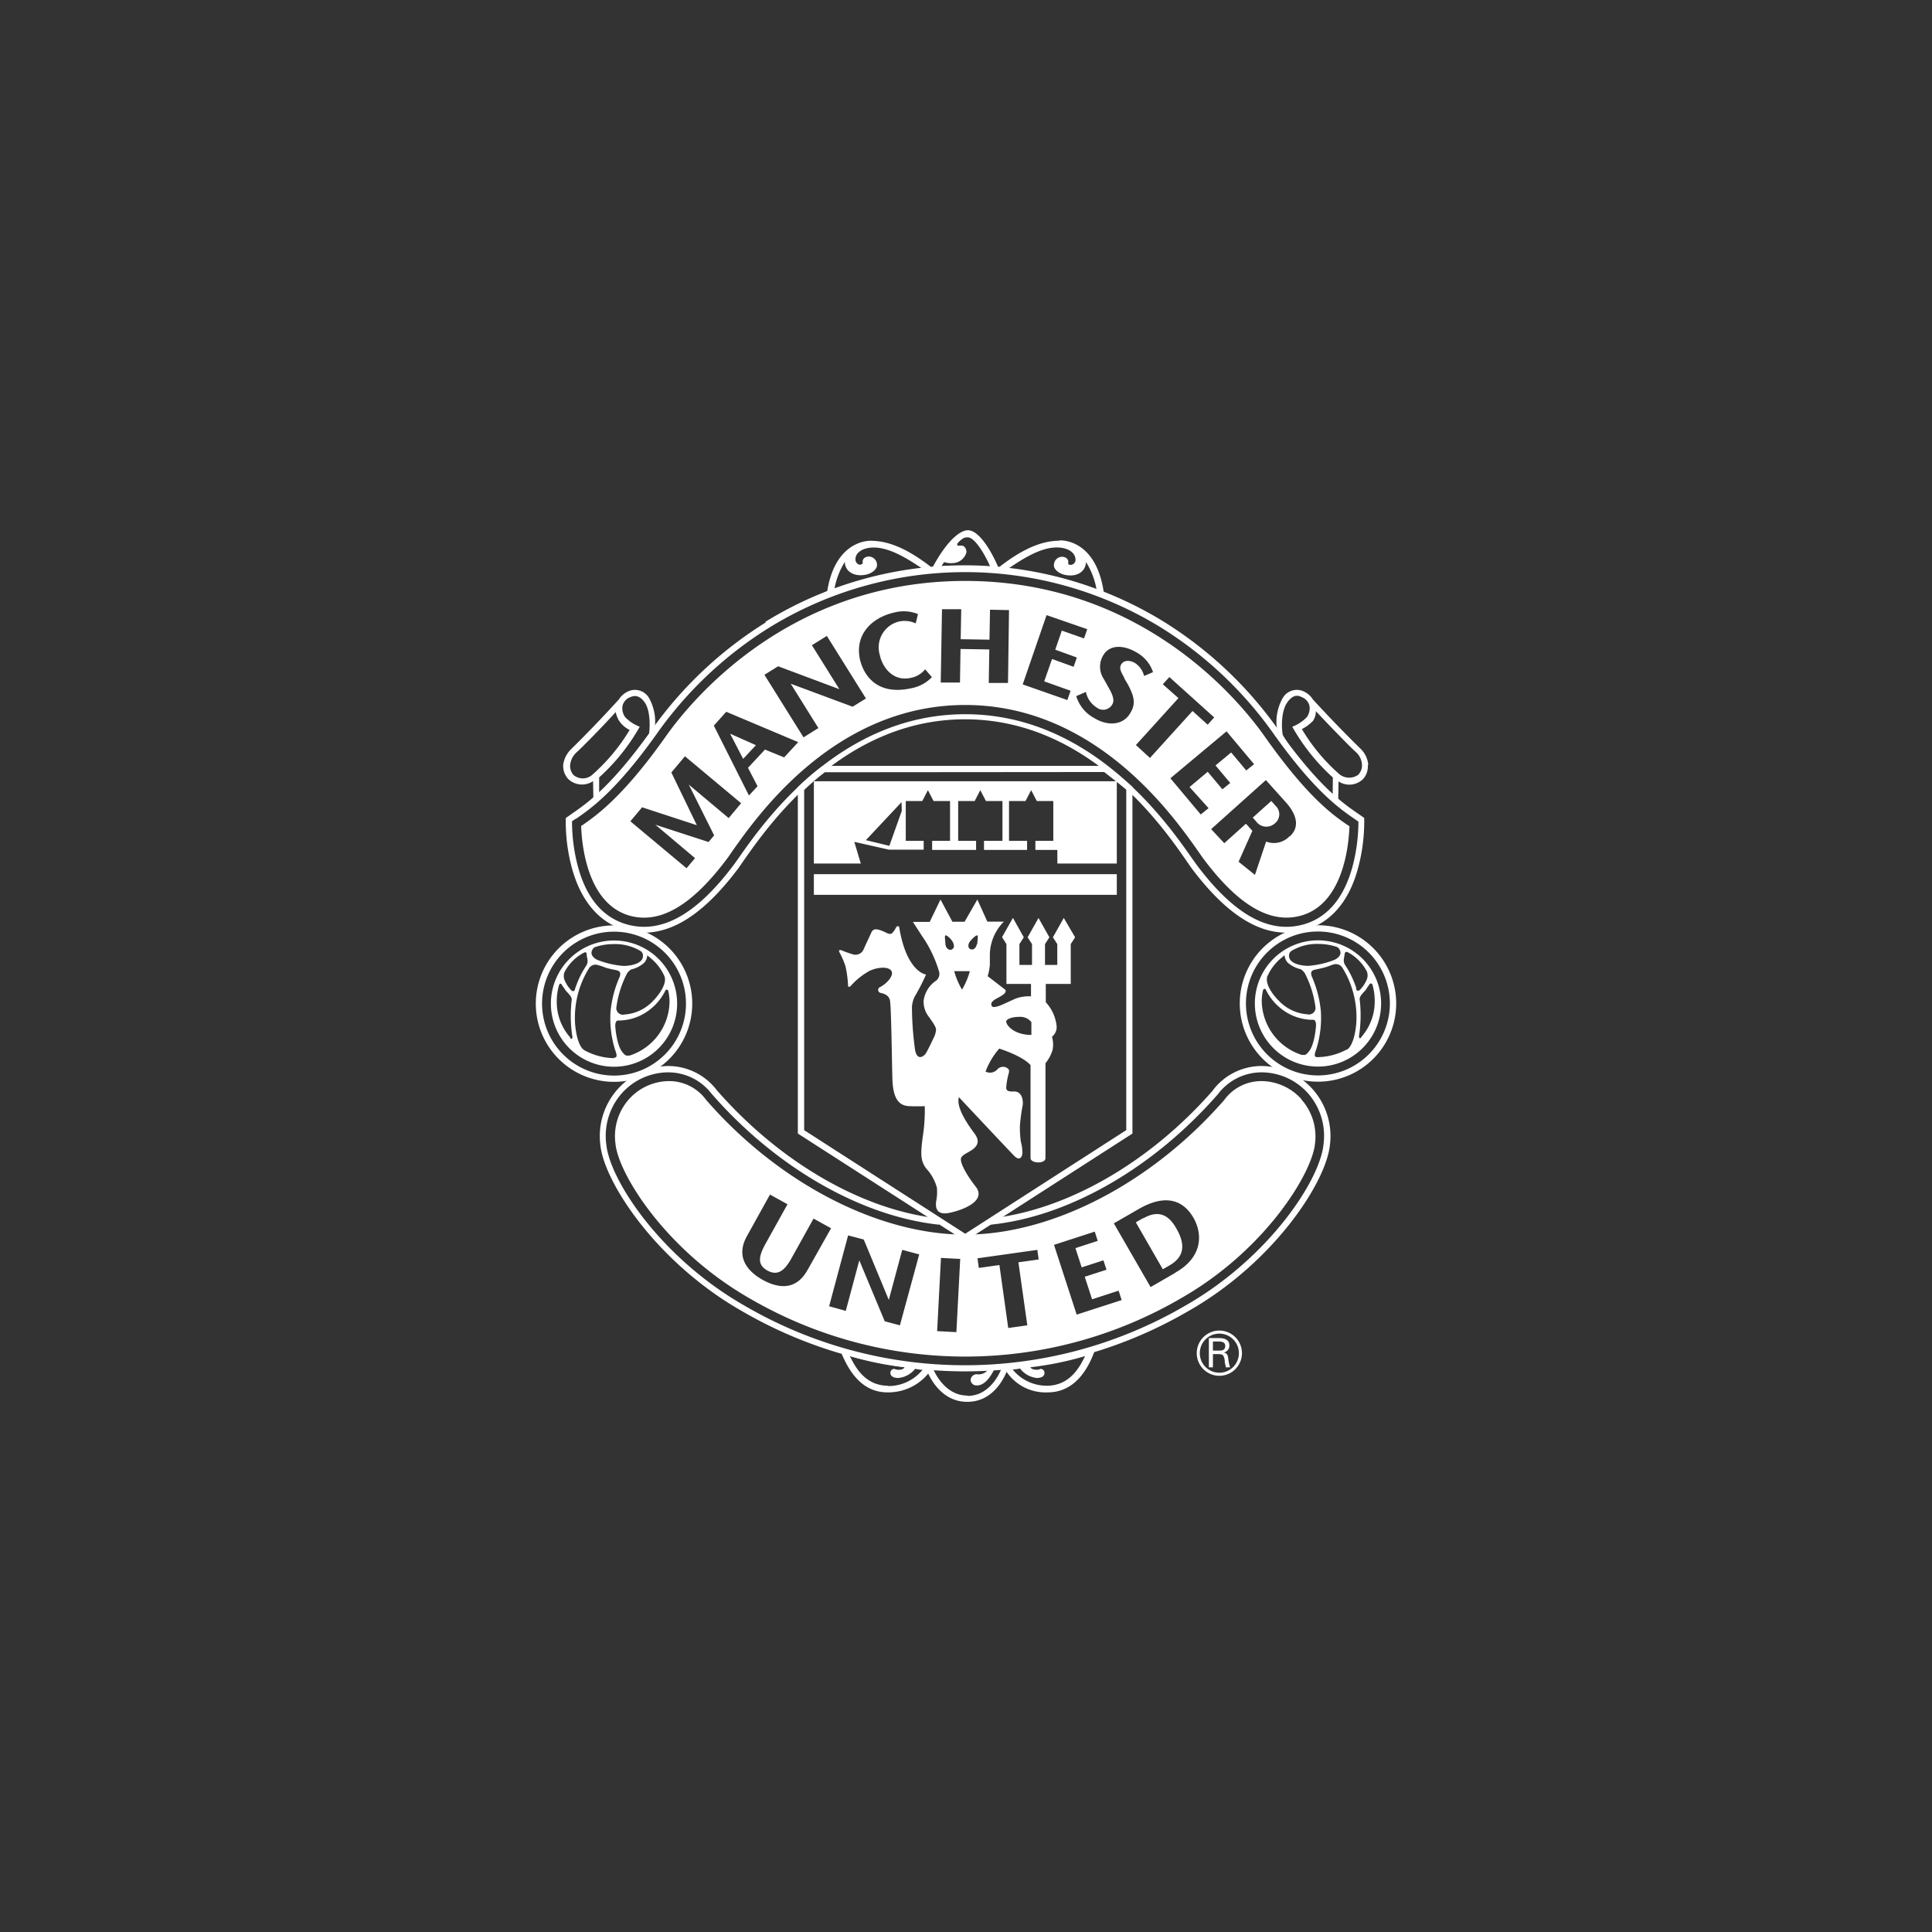 <svg viewBox="0 0 247 247" xmlns="http://www.w3.org/2000/svg"><rect x="0" y="0" width="247" height="247" fill="#333333" stroke="none"/><path d="m0 0h247v247h-247z" fill="none"/><g fill="#fff"><path d="m68.5 128.31a10 10 0 1 0 10-10 10 10 0 0 0 -10 10m.8 0a9.2 9.2 0 1 1 9.2 9.2 9.21 9.21 0 0 1 -9.2-9.2"/><path d="m158.5 128.29a10 10 0 1 0 10-10 10 10 0 0 0 -10 10m.79 0a9.2 9.2 0 1 1 9.2 9.2 9.21 9.21 0 0 1 -9.2-9.2"/><path d="m155.11 139.35-.12.14c-8.05 9.17-18.68 15.26-28.43 16.29l.08.79c9.94-1 20.77-7.23 28.95-16.55l.12-.14a7 7 0 0 1 5.82-2.78 8 8 0 0 1 5.68 2.66 8.22 8.22 0 0 1 2 6.52c-.43 4.58-7 14.58-17.74 20.68a55.9 55.9 0 0 1 -56.22 0c-10.74-6.1-17.31-16.1-17.74-20.68a8.21 8.21 0 0 1 2-6.52 8 8 0 0 1 5.68-2.66 7 7 0 0 1 5.82 2.78l.13.14c8.17 9.3 19 15.49 28.9 16.55l.08-.79c-9.73-1-20.34-7.13-28.38-16.29l-.12-.14a7.8 7.8 0 0 0 -6.42-3.06 8.82 8.82 0 0 0 -6.2 2.92 9 9 0 0 0 -2.25 7.13c.45 4.75 7.17 15.06 18.14 21.3a56.7 56.7 0 0 0 57 0c11-6.24 17.69-16.55 18.14-21.3a9 9 0 0 0 -2.25-7.13 8.82 8.82 0 0 0 -6.27-2.92 7.8 7.8 0 0 0 -6.42 3.06"/><path d="m141.3 97.91h-36.1l-.1.07a29.54 29.54 0 0 0 -3 2.56l-.1.11v44.27l21.39 13.75 21.39-13.75v-44.31l-.13-.12c-.75-.68-2.43-2-3.11-2.5l-.11-.08zm-.14.79c.59.46 2.07 1.6 2.83 2.26v43.52l-20.59 13.25-20.59-13.24v-43.49a31.21 31.21 0 0 1 2.64-2.27z"/><path d="m97.91 79.57a50.64 50.64 0 0 0 -14.38 13.43c-5.27 7.48-8.46 9.68-10.37 11l-.83.58v.19a22.87 22.87 0 0 0 .8 6.26c1.2 4.33 3.63 7.07 7 7.93 4.7 1.19 9.38-1.42 14.3-8l.69-1c3.12-4.44 12.6-18 28.25-18s25.14 13.51 28.25 18l.69 1c4.93 6.57 9.6 9.18 14.3 8 3.4-.86 5.83-3.6 7-7.93a22.83 22.83 0 0 0 .8-6.26v-.2l-.83-.58c-1.91-1.31-5.1-3.52-10.37-11a50.63 50.63 0 0 0 -14.38-13.48 48.55 48.55 0 0 0 -51 0m-24.22 25.19c1.95-1.34 5.21-3.6 10.57-11.19a49.83 49.83 0 0 1 14.15-13.26 47.76 47.76 0 0 1 50.13 0 49.83 49.83 0 0 1 14.15 13.26c5.36 7.59 8.62 9.85 10.57 11.19l.49.34v.08a22.71 22.71 0 0 1 -.78 5.76c-1.14 4.08-3.31 6.56-6.45 7.36-4.35 1.1-8.76-1.41-13.47-7.7l-.67-.94c-3.17-4.52-12.83-18.29-28.9-18.29s-25.73 13.77-28.9 18.29l-.67.94c-4.71 6.28-9.12 8.8-13.47 7.7-3.14-.8-5.32-3.27-6.45-7.36a22.72 22.72 0 0 1 -.78-5.76v-.12l.49-.34"/><path d="m123.44 174.7c-1.85 0-5.21-.28-5.21-.28l.11.4c.07.17 1.43 4.4 5.32 4.4 3.43 0 4.85-3.21 5.29-4.51v-.29c-.52.1-3.68.28-5.53.28m.27 3.72c-3.17 0-4.46-3.59-4.46-3.59s2.67.16 4.2.16 2.54 0 3-.06a1.49 1.49 0 0 1 -1.56.76.78.78 0 0 0 -.78.74.75.75 0 0 0 .84.69c1.15 0 2-1.61 2.28-2.29h.88s-1.22 3.63-4.38 3.63"/><path d="m139.18 172.62a51.25 51.25 0 0 1 -11.37 1.88l.56.35a6 6 0 0 0 5.57 3.16c3.37 0 5.09-2.79 6-5.28zm-5.32 4.54a5.6 5.6 0 0 1 -4.39-2.07 6.39 6.39 0 0 0 .94-.13 3.12 3.12 0 0 0 2.12 1.21c.77 0 1-.33 1-.6a.49.49 0 0 0 -.5-.56 1.29 1.29 0 0 1 -.44.11c-.76 0-.86-.32-.86-.32a40.69 40.69 0 0 0 7-1.43c-.5.93-1.69 3.79-4.89 3.79"/><path d="m108.26 172.62-.8.11c1 2.49 2.67 5.28 6 5.28a6.61 6.61 0 0 0 5.75-3.16l.38-.35a51.26 51.26 0 0 1 -11.37-1.88m5.32 4.54c-3.21 0-4.39-2.87-4.9-3.79a40.77 40.77 0 0 0 7 1.43s-.11.36-.86.32a1.28 1.28 0 0 1 -.44-.11.49.49 0 0 0 -.5.56c0 .26.25.6 1 .6a3.12 3.12 0 0 0 2.16-1.17 6.39 6.39 0 0 0 .94.13 5.6 5.6 0 0 1 -4.39 2.07"/><path d="m104.05 111.76h38.73v2.64h-38.73z"/><path d="m136.89 125.79v-5.09l.56-.87-1.45-2.47-1.39 2.47.56.87v2.66h-1.57v-2.66l.56-.87-1.39-2.47-1.39 2.47.56.87v2.66h-1.61v-2.66l.56-.87-1.39-2.48-1.39 2.46.56.89v5.09h3.14v1.59a4.92 4.92 0 0 0 -1.95.28c-.84.36-1.83.87-2.31 1s-.71.12-.79-.12 0-.4.27-.64 1.37-.66 1.51-1.07c.09-.24 0-.3-.16-.4-.28-.23-2.11-1.63-2.11-1.63a6.7 6.7 0 0 0 .28-1.47v-1.31a6.09 6.09 0 0 1 1.79-4.19h-2.11l-1.28-2.83-1.63 2.84h-1.56l-1.52-2.84-1.38 2.86h-2.15s1 1.56 1.56 2.39a16.25 16.25 0 0 1 1.8 4 1.12 1.12 0 0 1 -.37 1.11 3.64 3.64 0 0 0 -1.62 2.6 3.14 3.14 0 0 0 .74 2.12c.16.27.85 1.14.85 1.54a2.6 2.6 0 0 1 -.21.87s-.82 1.75-1.09 2.17-1.11 1-1.38-.42a40.84 40.84 0 0 1 -.4-5.54 3.64 3.64 0 0 1 .34-1.27 26.46 26.46 0 0 0 1.46-2.84s-2.47-.26-3.42-6c0-.16-.26-.34-.45.05a2.45 2.45 0 0 1 -.42.61c-.11.16-.37.19-.69.05a6.41 6.41 0 0 0 -1-.42c-.34-.08-.77-.19-1 .32s-.77 1.64-1 2.17a1.13 1.13 0 0 1 -1.41.63 14.91 14.91 0 0 1 -1.4-.5c-.27-.11-.42 0-.27.27a9.9 9.9 0 0 1 .77 1.8 14.56 14.56 0 0 1 .32 2.36c0 .32.19.32.45 0a9.19 9.19 0 0 1 2.28-1.8c1-.48 2.44-.61 2.81 0s-.63 1.65-1.45 2.07a.39.39 0 0 0 0 .72c.32.08 1.06.21 1.25.9s.25 7.33.33 10.11 1 3.45 2.19 3.49 1.95 0 1.95 0a21.87 21.87 0 0 1 -.24 3.78c-.32 2.31-.32 3.22.44 4.21a5.84 5.84 0 0 1 1.35 2.43 6 6 0 0 1 -.08 1.67c-.12.68-.12 1.91 1.67 1.55s4.77-1.55 3.38-3.34-2.07-3.22-1.87-3.7 1.19-.75 1.71-1.27.56-1.07 0-1.83-2.42-3.22-2-4.65c0 0 6.64 7.08 7.12 7.55s.94.36 1-.4a5.48 5.48 0 0 0 -.2-1.47 13.43 13.43 0 0 1 -.12-2 23 23 0 0 1 .36-2.66c.08-.6-.08-1.67-1-1.75-.48 0-1.11.08-1.11-.48a8.75 8.75 0 0 1 .32-1.82c.12-.48 0-.56-.28-.75a1 1 0 0 0 -1.15.2 1.26 1.26 0 0 1 -1.53.31 9.44 9.44 0 0 1 1.75-2.94s2.94.91 4 2.11v11.88c0 .71 1.91.79 1.91 0v-12.12a4.87 4.87 0 0 0 .91-1.71 3.43 3.43 0 0 0 -.08-1.67 1.59 1.59 0 0 0 .6-1.31 5.3 5.3 0 0 0 -1.39-3.11v-2.34zm-15.16-4.42c-.34.18-.78-.05-.86-.65 0-.34-.14-1.06 0-1.13s.64.36.88.74.31.86 0 1m1.24 5.19a9.87 9.87 0 0 1 -1-2.36h2a9.41 9.41 0 0 1 -1 2.36m1.9-5.84c-.1.59-.53.83-.86.65s-.27-.67 0-1 .76-.8.91-.74 0 .79 0 1.13m6.92 11.59c-2.27 0-3.22-1.27-3.22-1.71 0-.28.64-.6 1.71-.6a1.79 1.79 0 0 1 1.51.68z"/><path d="m104.05 99.88v10.52h6l-.83-2.77 4.43 1h4.44v-1.13h-2.29v-5.09h2.11l.72-1.39.72 1.39h2.11v5.09h-2.29v1.16h5.62v-1.16h-2.29v-5.09h2.11l.72-1.39.72 1.39h2.11v5.09h-2.36v1.16h5.51v-1.16h-2.31v-5.09h2.11l.72-1.39.72 1.39h2.11v5.09h-2.29v1.16h2.81v1.74h7.6v-10.52zm11.24 3.79-1.59 4.47-3-.73 4.56-4.86z"/><path d="m146.15 155.73-.94.54 3.45 6 .87-.5c1.84-1.06 2.08-2.58.89-4.67-.82-1.48-2.06-2.61-4.26-1.34"/><path d="m166.37 140.51a6.94 6.94 0 0 0 -4.84-2.29 5.85 5.85 0 0 0 -5 2.39l-.13.15c-9.25 10.54-21.91 17.08-33 17.08s-23.78-6.55-33-17.08l-.13-.15a5.85 5.85 0 0 0 -5-2.39 6.94 6.94 0 0 0 -4.84 2.29 7.11 7.11 0 0 0 -1.75 5.65c.32 3.84 6.4 13.68 17.17 19.84a54.77 54.77 0 0 0 55.1 0c10.77-6.12 16.81-16 17.17-19.8a7.11 7.11 0 0 0 -1.75-5.65m-68.87 23.07c-1.58-.88-3.63-2.68-2-5.6l2.94-5.3 2.24 1.24-2.78 5c-.86 1.55-1.18 2.71.22 3.48s2.28-.14 3.11-1.65l2.78-5 2.24 1.24-3 5.32c-1.61 2.9-4.09 2.2-5.79 1.25m17.59 5.84-1.94-.52-3.25-7.79-1.73 6.46-2.13-.59 2.43-9.06 2 .53 3.2 7.72 1.72-6.4 2.17.58zm7.22.87-2.46-.13.49-9.36 2.46.13zm9.07-.87-2.44.34-1.13-8.05-2.63.37-.17-1.23 7.65-1.08.17 1.23-2.59.36zm6.31-1.37-2.9-8.92 5.21-1.69.38 1.18-2.85.93.8 2.46 2.78-.9.39 1.2-2.78.9.94 2.88 3.39-1.1.39 1.2zm12.6-5.34-3.15 1.82-4.7-8.15 3.18-1.83c2.87-1.66 5.42-1.6 7 1.12 1.29 2.28 1 5.14-2.3 7"/><path d="m78.5 120.24a8.07 8.07 0 1 0 8.07 8.07 8.07 8.07 0 0 0 -8.07-8.07m4.27 1.91.48.4a6.31 6.31 0 0 1 1.68 2.22c.46 1.09-1 2.74-1.37 3.12a5.51 5.51 0 0 1 -3.7 1.81.85.85 0 0 1 -1.07-.82 13.2 13.2 0 0 1 1.38-4.44 1.75 1.75 0 0 1 .52-.5 3.72 3.72 0 0 0 1.7-.88 1.6 1.6 0 0 0 .36-.91m-6.7-1.06a7.45 7.45 0 0 1 2.36-.39 6.36 6.36 0 0 1 3.46.87.69.69 0 0 1 .33.66c0 .94-1.49 1.26-2.47 1.26a11.35 11.35 0 0 1 -3.06-.66c-.86-.27-1.05-.77-1.05-1a.9.9 0 0 1 .44-.75m-3.16 11.55a6.81 6.81 0 0 1 -1.72-4.63 7.25 7.25 0 0 1 .31-2.11s.17-.3.33 0 .28.37.42.63.93.85.85 1.32a17.28 17.28 0 0 0 .06 4.52c.08.39 0 .57-.25.37m.19-6.07a4.14 4.14 0 0 1 -.92-1.38 1.41 1.41 0 0 1 0-1 5.84 5.84 0 0 1 2.52-2.5c.12-.06.32-.06.32.25s.08.44.09.61a1.1 1.1 0 0 1 -.14.8 12.34 12.34 0 0 0 -1.43 2.95c-.05.22-.11.45-.47.25m5.48 8.64h-.15a8.2 8.2 0 0 1 -3.66-1c-.89-.5-1.23-2.79-1.23-4a12 12 0 0 1 1.8-6.49 1 1 0 0 1 1.21-.39c.41.11.57.19 1 .34.26.08.77.19 1.16.27s.8.17.55.88a14.3 14.3 0 0 0 -1.17 4.5 13.44 13.44 0 0 0 .59 4.83c.27.73.27 1-.14 1m1.9-.29c-.41.13-.61-.16-.8-.38-.74-.85-.94-3.14-.94-3.44s.11-.63.32-.64a6.54 6.54 0 0 0 4.28-1.54 6.82 6.82 0 0 0 1.8-2.28c.11-.21.34-.18.4.13a6.59 6.59 0 0 1 .14 1.2 7.36 7.36 0 0 1 -5.2 7"/><path d="m168.5 120.22a8.07 8.07 0 1 0 8.07 8.07 8.07 8.07 0 0 0 -8.07-8.07m-3.38 1.34a6.35 6.35 0 0 1 3.46-.88 7.45 7.45 0 0 1 2.36.39.89.89 0 0 1 .44.75c0 .22-.19.72-1.05 1a11.35 11.35 0 0 1 -3.06.66c-1 0-2.47-.32-2.47-1.26a.69.69 0 0 1 .33-.66m-3.06 3.18a6.31 6.31 0 0 1 1.68-2.22l.48-.4a1.6 1.6 0 0 0 .36.91 3.72 3.72 0 0 0 1.7.88 1.75 1.75 0 0 1 .52.5 13.22 13.22 0 0 1 1.38 4.44.85.85 0 0 1 -1.07.82 5.51 5.51 0 0 1 -3.7-1.81c-.41-.39-1.82-2-1.37-3.12m4.45 10.15a7.36 7.36 0 0 1 -5.19-7 6.59 6.59 0 0 1 .14-1.2c.06-.31.29-.35.4-.13a6.83 6.83 0 0 0 1.8 2.28 6.55 6.55 0 0 0 4.28 1.54c.21 0 .32.34.32.64s-.19 2.59-.94 3.44c-.19.22-.38.52-.8.38m5.72-.69a8.19 8.19 0 0 1 -3.66 1h-.15c-.41 0-.42-.26-.14-1a13.45 13.45 0 0 0 .59-4.83 14.29 14.29 0 0 0 -1.17-4.5c-.25-.72.17-.8.55-.88s.9-.19 1.16-.27c.47-.14.63-.23 1-.34a1 1 0 0 1 1.21.39 12 12 0 0 1 1.8 6.49c0 1.17-.34 3.46-1.23 4m1.2-7.9a12.34 12.34 0 0 0 -1.43-2.95 1.1 1.1 0 0 1 -.14-.8c0-.17.09-.44.09-.61s.19-.3.32-.25a5.84 5.84 0 0 1 2.52 2.5 1.41 1.41 0 0 1 0 1 4.15 4.15 0 0 1 -.92 1.38c-.36.2-.41 0-.47-.25m.66 6.32c-.21.21-.33 0-.25-.36a17.26 17.26 0 0 0 .06-4.52c-.07-.47.71-1.06.85-1.32s.3-.44.42-.63.34 0 .34 0a7.26 7.26 0 0 1 .31 2.1 6.8 6.8 0 0 1 -1.73 4.68"/><path d="m83 89.28a2.08 2.08 0 0 0 -2.87-.8 2.65 2.65 0 0 0 -1 .93s-2.89 3.21-6.13 6.38a3.46 3.46 0 0 0 -1 2 2.5 2.5 0 0 0 .63 1.79 2.55 2.55 0 0 0 3.19.29l.05 2.57a48.69 48.69 0 0 0 4.76-4.76l3-4.12a6.25 6.25 0 0 0 -.63-4.28m-7.22 9.72a1.83 1.83 0 0 1 -2.47.07 1.72 1.72 0 0 1 -.42-1.25 2.51 2.51 0 0 1 .74-1.56c.6-.52 3.21-3.15 5.08-5.22a4 4 0 0 0 .37 1 3.35 3.35 0 0 0 1.42 1.28 24.33 24.33 0 0 1 -4.72 5.68m7.15-5a41.35 41.35 0 0 1 -6.33 7.53v-2.14a25.94 25.94 0 0 0 5.19-6.48 5.06 5.06 0 0 1 -1.87-1.23 2 2 0 0 1 -.35-1.34 1.56 1.56 0 0 1 .84-1.14c.41-.18 1.17-.57 2 .58s.67 3.61.54 4.17"/><path d="m174.93 97.82a3.26 3.26 0 0 0 -1-2.11c-3.23-3.15-6.09-6.3-6.09-6.3a2.65 2.65 0 0 0 -1-.93 2.08 2.08 0 0 0 -2.87.8 6.25 6.25 0 0 0 -.65 4.31l3 4.12a48.69 48.69 0 0 0 4.76 4.76l.05-2.57a2.5 2.5 0 0 0 3.15-.32 2.4 2.4 0 0 0 .59-1.76m-4.49 3.78c-4.83-4.65-6.38-7.64-6.38-7.64-.13-.56-.31-2.93.59-4.18s1.59-.76 2-.58a1.56 1.56 0 0 1 .84 1.14 2 2 0 0 1 -.35 1.34 5.07 5.07 0 0 1 -1.87 1.23 25.83 25.83 0 0 0 5.19 6.49zm3.34-2.6a2 2 0 0 1 -2.46 0 23.79 23.79 0 0 1 -4.82-5.79 5.13 5.13 0 0 0 1.42-1.05 2.17 2.17 0 0 0 .37-1.24c1.87 2 4.58 4.78 5.18 5.29a2.31 2.31 0 0 1 .71 1.49 1.67 1.67 0 0 1 -.39 1.25"/><path d="m111.37 69.13c-1.63 0-4.93 1.1-5.68 6.93l.79-.32a57.39 57.39 0 0 1 8.14-2.23 55 55 0 0 0 -8 2.16 9.74 9.74 0 0 1 1.4-3.85c-.05.83.63 1.72 2 1.72s2.1-.78 2.1-1.25a1.07 1.07 0 0 0 -1-1.14c-.73 0-.88.52-.83.73s-.1.26-.31.31-.78-.26-.57-1 1.15-1.19 2.29-1.19c2.17 0 4.55 1.56 6.66 3h.1l.71-.4c-2.62-2.06-5.22-3.46-7.81-3.46"/><path d="m135.44 69.13c-2.59 0-5.19 1.4-7.81 3.46l.71.4h.14c2.11-1.46 4.47-3 6.63-3 1.14 0 2.11.44 2.34 1.23s-.36 1-.57 1-.36-.1-.31-.31-.1-.73-.83-.73a1.07 1.07 0 0 0 -1 1.14c0 .47.75 1.25 2.1 1.25s2-.89 2-1.72a9.73 9.73 0 0 1 1.4 3.84h.12l.79.32c-.74-5.83-4-6.93-5.67-6.93"/><path d="m127.49 72.21c-1.12-2.49-2.54-4.42-3.75-4.42-1 0-2.73 1.34-4.65 5l1.26-.17c.93-.08 2.48-.08 3.2-.08a28.22 28.22 0 0 1 3.2.14l1 .08zm-3.94.13c-.7 0-2.45 0-3.21.08.13-.22.24-.37.36-.56a2.72 2.72 0 0 0 1.09.13 1.86 1.86 0 0 0 1.77-1.4c0-.31-.18-.92-.78-.83s-.36-.3-.36-.3c.74-.85 1.14-.76 1.31-.76.9 0 2.2 2.19 2.88 3.78-.43 0-2.36-.12-3.06-.12"/><path d="m162.53 102.4-2.37 2.13.42.47a1.61 1.61 0 0 0 2.4.27 1.48 1.48 0 0 0 .09-2.26z"/><path d="m172.45 105.59c-2-1.35-5.25-3.62-10.76-11.43-3.29-4.67-15.77-19.89-38.29-19.89s-35 15.23-38.29 19.89c-5.47 7.75-8.9 10.12-10.74 11.4h-.07v.09c.08 2.33.77 10 6.33 11.45 3.86 1 7.88-1.4 12.29-7.28.16-.21.39-.54.65-.92 3.26-4.64 13.17-18.77 29.83-18.77s26.57 14.13 29.83 18.77c.26.38.49.7.65.92 4.41 5.88 8.43 8.26 12.29 7.28 5.58-1.41 6.27-9.1 6.35-11.42v-.09zm-79.29-1-5.1-4.28 3.24 6.49-.71.85-6.8-2.21 5.07 4.27-1.09 1.29-7.18-6 1.5-1.79 7 2.29-3.26-6.74 1.74-2.07 7.18 6zm7.09-7.76-2.45-1-2.17 2.33 1.22 2.36-1.1 1.18-4.49-8.93 1.59-1.77 9.2 3.88zm8.75-6.48-7.91-2.94 3.54 5.67-1.9 1.19-5-8 1.75-1.09 7.83 2.93-3.51-5.62 1.91-1.19 5 8zm7.45-2.35c-4.66 1-6.13-2.06-6.51-3.7-.66-3.05 1.35-5.31 4.42-6a4.79 4.79 0 0 1 3 .21l-.29 1.19a3.35 3.35 0 0 0 -2.18-.23 3.4 3.4 0 0 0 -2.41 4.27c.33 1.57 1.68 3.41 3.93 2.93a3.12 3.12 0 0 0 1.87-1.1l.86 1a4.88 4.88 0 0 1 -2.69 1.43m12.42-.69h-2.46l.07-4.28-3.68-.06-.07 4.29h-2.46l.16-9.37h2.46l-.07 3.83 3.68.06.07-3.83 2.43.05zm8 1-.41 1.19-5.71-2 3.05-8.86 5.2 1.8-.41 1.18-2.84-1-.84 2.44 2.76 1-.41 1.19-2.76-1-1 2.86zm6.84-1.66c.18.39.43.7.64 1.15.78 1.53.77 2.38.12 3.42-.89 1.48-2.8 1.65-4.55.6a4.79 4.79 0 0 1 -2.33-2.82l1.24-.54a3.06 3.06 0 0 0 1.39 2 1.33 1.33 0 0 0 2-.44c.36-.61-.16-1.56-.61-2.32-.19-.37-.52-.93-.52-.93a2.82 2.82 0 0 1 0-3.06c.68-1.13 2.31-1.45 4.32-.24a4.5 4.5 0 0 1 2 2.46l-1.14.49a2.73 2.73 0 0 0 -1.16-1.65c-.69-.41-1.44-.37-1.76.16s0 1 .36 1.68m1.51 8.64 5.44-6-2-1.77.84-.92 5.73 5.16-.83.93-1.94-1.75-5.44 6zm9.29 8.07-1 .81-3.88-4.63 7.18-6 3.52 4.2-1 .8-1.93-2.3-2 1.66 1.88 2.24-1 .81-1.88-2.24-2.32 1.95zm10.36 3.58a2.73 2.73 0 0 1 -3 .69l-1.43 4.26-2.09-1.68 1.76-3.95-.82-.91-2.77 2.49-1.68-1.8 7-6.27 2.55 2.84c1.38 1.53 1.83 3.17.5 4.36"/><path d="m96.64 95.27-3.3-1.47 1.67 3.22z"/><path d="m155.07 173.12v1.69h-.52v-3.74h1.34c.63 0 1.28.2 1.28.94a.89.89 0 0 1 -.71.9c.45.11.51.35.57.77a5.5 5.5 0 0 0 .23 1.13h-.55c0-.22-.11-.47-.13-.69a1.52 1.52 0 0 0 -.21-.83c-.15-.17-.36-.16-.56-.17h-.73zm0-.45h.86c.58 0 .71-.28.71-.58s-.13-.55-.71-.58h-.86z"/><path d="m153 173a2.89 2.89 0 1 0 2.89-2.89 2.89 2.89 0 0 0 -2.89 2.89m.39 0a2.5 2.5 0 1 1 2.5 2.5 2.5 2.5 0 0 1 -2.5-2.5"/></g></svg>